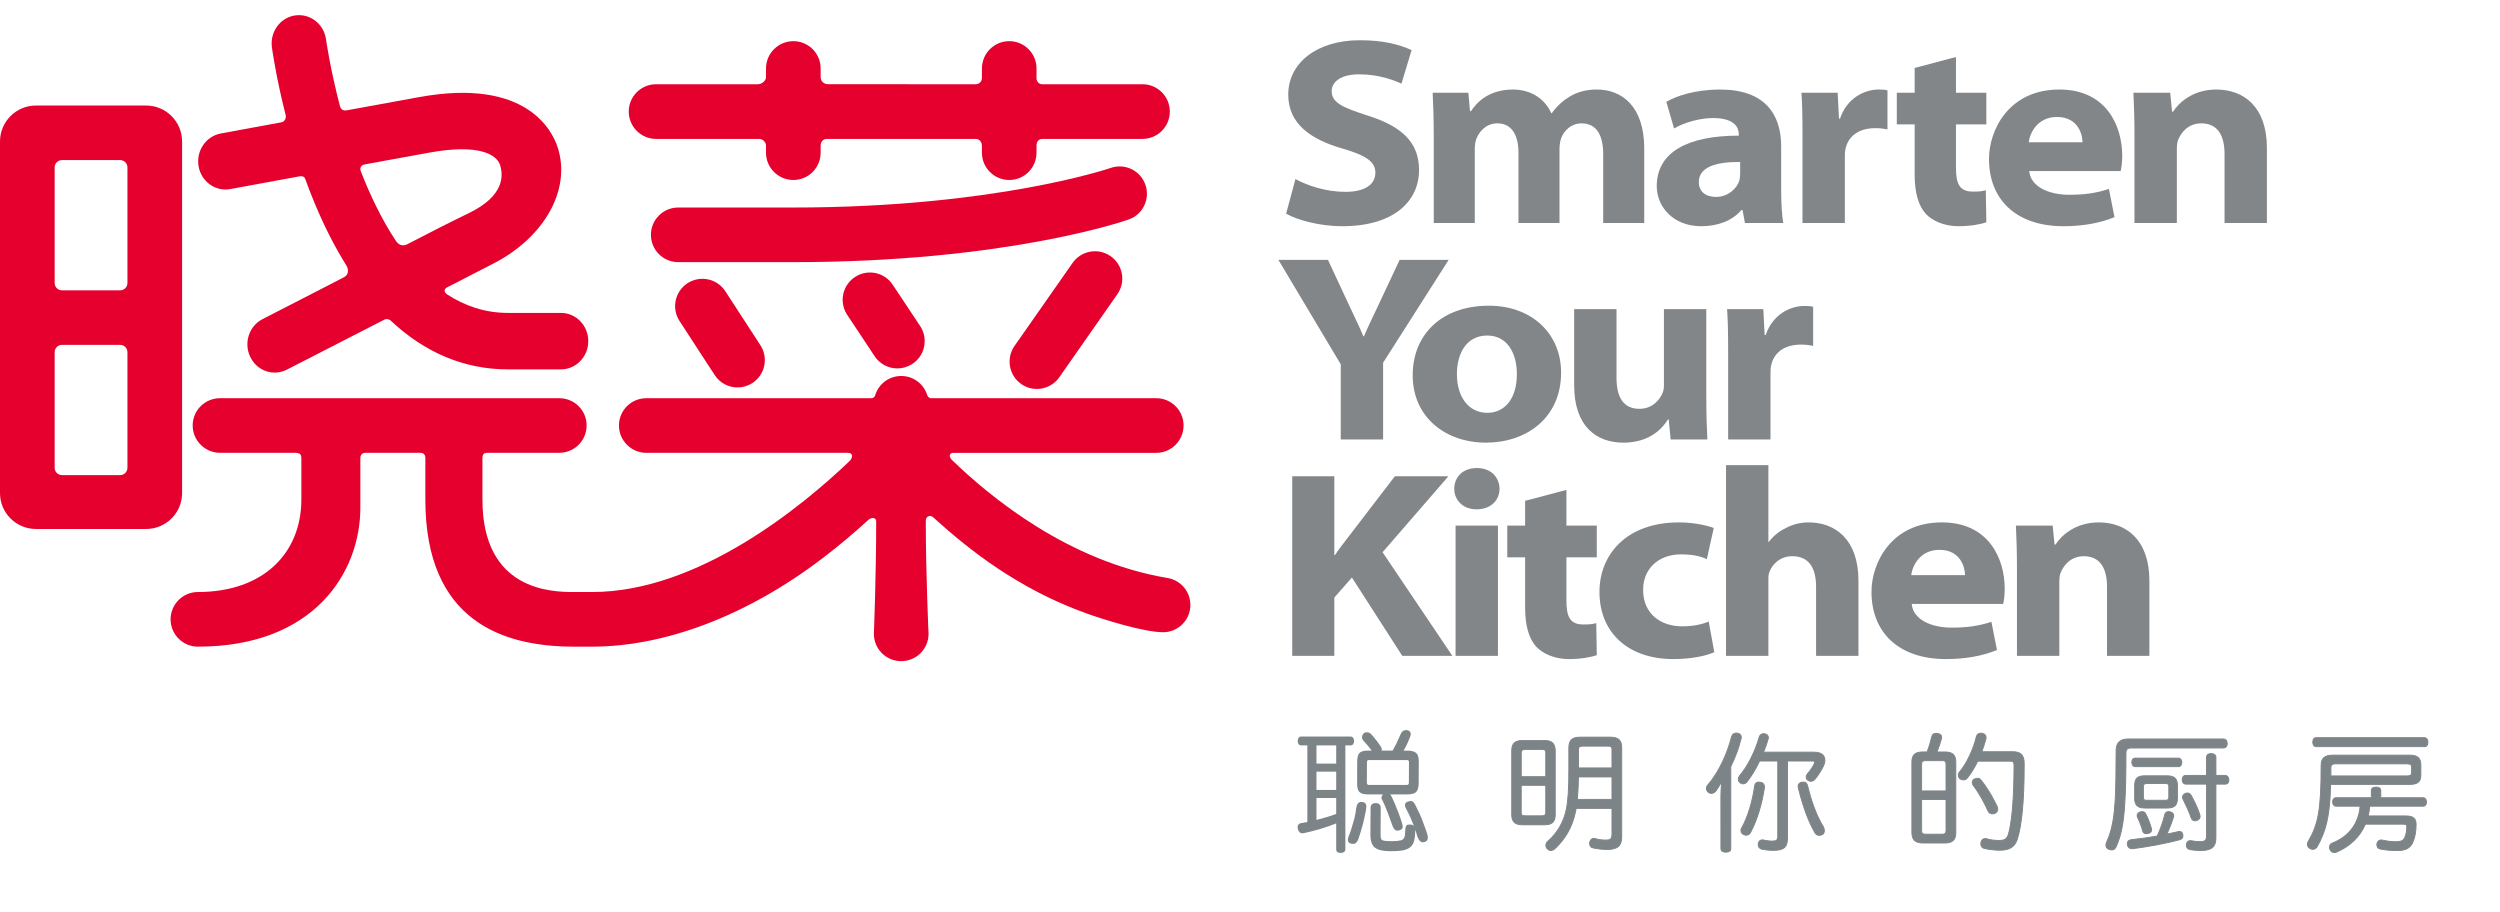 <?xml version="1.0" encoding="utf-8"?>
<!-- Generator: Adobe Illustrator 16.0.0, SVG Export Plug-In . SVG Version: 6.00 Build 0)  -->
<!DOCTYPE svg PUBLIC "-//W3C//DTD SVG 1.1//EN" "http://www.w3.org/Graphics/SVG/1.1/DTD/svg11.dtd">
<svg version="1.1" id="图层_1" xmlns="http://www.w3.org/2000/svg" xmlns:xlink="http://www.w3.org/1999/xlink" x="0px" y="0px"
	 width="275.458px" height="100.498px" viewBox="0 0 275.458 100.498" enable-background="new 0 0 275.458 100.498"
	 xml:space="preserve">
<g>
	<g>
		<g>
			<g>
				<path fill="#7D8488" d="M171.359,89.749c0,0.817-0.366,1.135-1.188,1.135h-2.4c-0.836,0-1.204-0.317-1.204-1.135v-7.013
					c0-0.819,0.368-1.146,1.204-1.146h2.4c0.822,0,1.188,0.326,1.188,1.146V89.749z M167.614,86.526v3.014
					c0,0.279,0.144,0.354,0.412,0.354h1.876c0.269,0,0.414-0.075,0.414-0.354v-3.014H167.614z M170.316,85.577v-2.642
					c0-0.282-0.146-0.354-0.414-0.354h-1.876c-0.269,0-0.412,0.072-0.412,0.354l0.004,2.642H170.316z M173.669,89.071
					c-0.043,0.184-0.072,0.362-0.112,0.536c-0.383,1.714-1.249,2.984-2.237,3.903c-0.141,0.125-0.297,0.2-0.453,0.2
					c-0.126,0-0.267-0.058-0.38-0.187c-0.101-0.084-0.159-0.21-0.155-0.365c0-0.156,0.055-0.326,0.226-0.464
					c0.948-0.825,1.725-2.055,2.009-3.428c0.212-1.003,0.296-2.206,0.297-4.565l-0.001-2.306c0-0.863,0.395-1.173,1.245-1.173h3.335
					c0.851,0,1.247,0.31,1.247,1.173v9.785c0,0.96-0.425,1.413-1.586,1.413c-0.58,0-1.143-0.07-1.567-0.168
					c-0.255-0.043-0.384-0.227-0.384-0.479c0-0.061,0-0.115,0.014-0.172c0.086-0.283,0.257-0.396,0.439-0.396
					c0.04,0,0.088,0,0.129,0.012c0.393,0.117,0.832,0.177,1.202,0.177c0.523,0,0.678-0.118,0.678-0.67v-2.827H173.669z
					 M173.923,85.609c-0.027,0.817-0.043,1.653-0.129,2.472h3.819v-2.472H173.923z M177.613,82.581c0-0.281-0.113-0.367-0.382-0.367
					h-2.915c-0.253,0-0.394,0.086-0.394,0.367v2.035h3.69V82.581z"/>
				<path fill="#7D8488" d="M170.878,93.761c-0.159,0-0.313-0.074-0.429-0.208c-0.11-0.089-0.171-0.235-0.171-0.403
					c0-0.199,0.083-0.369,0.24-0.5c1-0.867,1.729-2.105,1.992-3.398c0.218-1.021,0.298-2.254,0.298-4.557v-2.307
					c0-0.854,0.387-1.217,1.288-1.217h3.338c0.475,0,0.796,0.098,1.008,0.306c0.2,0.197,0.297,0.502,0.297,0.929v9.787
					c0,1.018-0.486,1.456-1.623,1.456c-0.542,0-1.119-0.065-1.585-0.174c-0.123-0.021-0.229-0.071-0.302-0.156
					c-0.086-0.096-0.13-0.227-0.13-0.383c0-0.063,0-0.122,0.017-0.179c0.083-0.278,0.253-0.43,0.479-0.43
					c0.045,0,0.098,0,0.146,0.02c0.369,0.104,0.804,0.164,1.185,0.164c0.481,0,0.635-0.082,0.635-0.62v-2.769h-3.849
					c-0.016,0.077-0.032,0.146-0.042,0.219c-0.021,0.098-0.041,0.199-0.066,0.289c-0.342,1.535-1.096,2.859-2.243,3.923
					C171.209,93.687,171.041,93.761,170.878,93.761z M174.115,81.274c-0.854,0-1.201,0.329-1.201,1.131v2.305
					c0,2.314-0.081,3.555-0.298,4.576c-0.269,1.313-1.005,2.568-2.021,3.443c-0.142,0.122-0.215,0.266-0.215,0.438
					c0,0.137,0.046,0.246,0.137,0.324c0.213,0.234,0.511,0.21,0.763-0.021c1.137-1.053,1.885-2.361,2.223-3.88
					c0.021-0.095,0.043-0.187,0.063-0.287c0.014-0.081,0.031-0.166,0.05-0.249l0.008-0.033h4.046l-0.002,0.063v2.822
					c0,0.56-0.16,0.711-0.725,0.711c-0.393,0-0.837-0.063-1.219-0.174c-0.031-0.009-0.071-0.009-0.11-0.009
					c-0.183,0-0.326,0.127-0.394,0.366c-0.014,0.045-0.014,0.091-0.016,0.148c0.002,0.131,0.038,0.238,0.099,0.309
					c0.054,0.062,0.133,0.104,0.232,0.118c0.461,0.104,1.027,0.17,1.559,0.17c1.098,0,1.545-0.396,1.545-1.374v-9.783
					c0-0.395-0.09-0.672-0.265-0.844c-0.186-0.182-0.477-0.27-0.92-0.27H174.115z M170.184,90.932h-2.405
					c-0.459,0-0.768-0.091-0.975-0.291c-0.195-0.192-0.289-0.488-0.289-0.898v-7.015c0-0.834,0.372-1.188,1.248-1.188h2.401
					c0.449,0,0.754,0.092,0.955,0.29c0.199,0.202,0.294,0.496,0.294,0.915v7.014C171.413,90.581,171.045,90.932,170.184,90.932z
					 M167.778,81.642c-0.824,0-1.157,0.323-1.159,1.104v7.014c0.002,0.381,0.081,0.646,0.252,0.815
					c0.18,0.171,0.46,0.255,0.892,0.255h2.401c0.815,0,1.144-0.318,1.144-1.087v-7.015c0-0.387-0.079-0.658-0.254-0.827
					c-0.176-0.173-0.462-0.259-0.87-0.259H167.778z M169.915,89.942h-1.881c-0.124,0-0.271-0.01-0.369-0.107
					c-0.069-0.066-0.104-0.168-0.104-0.306v-3.056h2.808v0.063v3.011C170.369,89.897,170.151,89.942,169.915,89.942z
					 M167.665,86.579v2.968c0,0.106,0.023,0.181,0.065,0.222c0.048,0.048,0.139,0.066,0.286,0.066h1.879
					c0.275,0,0.369-0.074,0.369-0.306v-2.95H167.665z M177.667,88.134h-3.934l0.008-0.064c0.07-0.678,0.095-1.362,0.112-2.029
					c0.005-0.151,0.013-0.297,0.013-0.445l0.001-0.041h3.8v0.063V88.134z M173.854,88.032h3.706v-2.374h-3.589
					c0,0.136-0.005,0.27-0.01,0.401C173.938,86.707,173.918,87.376,173.854,88.032z M170.369,85.63h-2.808v-0.055v-2.648
					c0-0.35,0.217-0.396,0.455-0.396h1.879c0.12,0,0.275,0.012,0.371,0.107c0.068,0.068,0.103,0.168,0.103,0.308V85.63z
					 M167.667,85.527h2.598v-2.601c0-0.108-0.021-0.182-0.064-0.226c-0.049-0.046-0.139-0.067-0.285-0.067h-1.881
					c-0.271,0-0.369,0.078-0.369,0.312L167.667,85.527z M177.667,84.67h-3.801v-0.06v-2.035c0-0.287,0.137-0.415,0.445-0.415h2.91
					c0.163,0,0.269,0.035,0.341,0.104c0.07,0.068,0.104,0.17,0.104,0.324V84.67z M173.976,84.565h3.584v-1.99
					c0-0.121-0.021-0.203-0.064-0.246s-0.126-0.064-0.254-0.064h-2.912c-0.259,0-0.354,0.09-0.355,0.324L173.976,84.565z"/>
			</g>
			<g>
				<path fill="#7D8488" d="M189.615,87.812c0-0.563,0.033-1.201,0.103-1.723c-0.227,0.409-0.442,0.764-0.623,1.02
					c-0.156,0.211-0.354,0.309-0.523,0.309c-0.128,0-0.256-0.041-0.354-0.129c-0.128-0.111-0.197-0.24-0.197-0.395
					c0-0.143,0.058-0.308,0.197-0.455c1.202-1.386,2.134-3.52,2.574-5.258c0.083-0.299,0.28-0.41,0.525-0.41
					c0.041,0,0.096,0,0.155,0.015c0.236,0.043,0.391,0.198,0.391,0.438c0,0.055,0.003,0.115-0.027,0.171
					c-0.226,0.946-0.621,2.021-1.132,3.069v9.033c0,0.271-0.222,0.396-0.548,0.396c-0.328,0-0.54-0.125-0.54-0.396V87.812z
					 M193.815,86.173c0.044,0,0.085,0,0.144,0.013c0.268,0.043,0.45,0.199,0.45,0.495c0,0.029,0,0.07,0,0.104
					c-0.254,1.735-0.79,3.545-1.494,4.874c-0.116,0.259-0.314,0.367-0.525,0.367c-0.085,0-0.185-0.027-0.287-0.071
					c-0.182-0.084-0.281-0.252-0.281-0.438c0-0.109,0.031-0.228,0.1-0.32c0.68-1.221,1.16-2.86,1.416-4.586
					C193.364,86.327,193.548,86.173,193.815,86.173z M193.869,83.854c-0.406,0.861-0.885,1.666-1.382,2.291
					c-0.129,0.152-0.282,0.227-0.439,0.227c-0.112,0-0.212-0.03-0.295-0.101c-0.157-0.11-0.227-0.27-0.227-0.409
					c0-0.125,0.057-0.253,0.14-0.367c0.921-1.076,1.726-2.713,2.181-4.287c0.069-0.236,0.253-0.367,0.477-0.367
					c0.061,0,0.103,0,0.159,0.016c0.252,0.055,0.365,0.209,0.365,0.41c0.005,0.057-0.013,0.098-0.025,0.154
					c-0.13,0.48-0.313,0.962-0.511,1.461h5.602c0.79,0,1.159,0.364,1.159,0.873c0,0.211-0.057,0.439-0.185,0.692
					c-0.255,0.507-0.579,1.005-0.904,1.401c-0.143,0.168-0.313,0.24-0.469,0.24c-0.111,0-0.224-0.044-0.324-0.112
					c-0.114-0.088-0.184-0.215-0.184-0.354c0-0.117,0.041-0.23,0.127-0.329c0.27-0.309,0.55-0.693,0.746-1.1
					c0.047-0.1,0.072-0.17,0.072-0.229c0-0.084-0.084-0.111-0.269-0.111h-2.724l-0.003,8.469c0.003,1.031-0.454,1.371-1.544,1.371
					c-0.463,0-0.987-0.059-1.301-0.127c-0.212-0.057-0.396-0.223-0.396-0.494c0.002-0.043,0.002-0.07,0.019-0.112
					c0.036-0.287,0.252-0.426,0.449-0.426c0.03,0,0.057,0,0.103,0.015c0.237,0.055,0.664,0.124,0.959,0.124
					c0.505,0,0.633-0.105,0.633-0.532v-8.287H193.869z M198.118,86.657c-0.003-0.26,0.181-0.429,0.42-0.472
					c0.06-0.013,0.113-0.013,0.17-0.013c0.243,0,0.398,0.125,0.469,0.438c0.395,1.641,0.978,3.284,1.739,4.51
					c0.057,0.113,0.1,0.258,0.1,0.382c0,0.185-0.073,0.368-0.229,0.452c-0.11,0.057-0.238,0.088-0.336,0.088
					c-0.201,0-0.368-0.088-0.467-0.27c-0.793-1.329-1.445-3.309-1.839-4.963C198.131,86.751,198.115,86.696,198.118,86.657z"/>
				<path fill="#7D8488" d="M190.161,93.945c-0.213,0-0.374-0.053-0.479-0.153c-0.08-0.078-0.117-0.182-0.117-0.307l-0.003-5.681
					c0.003-0.521,0.025-1.021,0.065-1.449c-0.186,0.325-0.353,0.591-0.49,0.782c-0.15,0.209-0.356,0.331-0.56,0.331
					c-0.147,0-0.284-0.05-0.39-0.143c-0.15-0.132-0.224-0.278-0.224-0.442c0-0.172,0.077-0.348,0.211-0.481
					c1.291-1.487,2.173-3.683,2.563-5.241c0.085-0.287,0.281-0.441,0.564-0.441c0.045,0,0.108,0,0.173,0.014
					c0.271,0.051,0.44,0.242,0.44,0.502c0,0.054,0,0.124-0.035,0.188c-0.221,0.946-0.612,2.002-1.123,3.061v9.023
					C190.759,93.784,190.542,93.945,190.161,93.945z M189.807,85.806l-0.041,0.299c-0.064,0.475-0.097,1.084-0.097,1.714v5.688
					c0,0.091,0.029,0.162,0.081,0.219c0.077,0.076,0.217,0.115,0.396,0.115c0.322,0,0.505-0.127,0.505-0.355l0.005-9.053
					c0.514-1.049,0.902-2.106,1.131-3.06c0.028-0.057,0.028-0.104,0.025-0.159c0-0.205-0.12-0.338-0.34-0.377
					c-0.055-0.017-0.107-0.017-0.149-0.017c-0.248,0-0.41,0.128-0.481,0.382c-0.396,1.566-1.278,3.775-2.582,5.278
					c-0.117,0.12-0.187,0.272-0.187,0.421c0,0.135,0.058,0.246,0.177,0.352c0.079,0.073,0.194,0.113,0.313,0.113
					c0.169,0,0.353-0.109,0.489-0.295c0.168-0.234,0.377-0.578,0.618-1.017L189.807,85.806z M195.424,93.747
					c-0.444,0-0.975-0.053-1.312-0.131c-0.271-0.071-0.447-0.289-0.447-0.551c0-0.049,0.002-0.082,0.016-0.13
					c0.047-0.308,0.288-0.45,0.496-0.45c0.027,0,0.062,0,0.114,0.016c0.209,0.049,0.642,0.125,0.946,0.125
					c0.482,0,0.591-0.096,0.591-0.494v-8.229h-1.917c-0.42,0.888-0.9,1.674-1.379,2.277c-0.132,0.157-0.292,0.243-0.472,0.243
					c-0.138,0-0.246-0.039-0.338-0.116c-0.154-0.114-0.246-0.281-0.246-0.458c0-0.122,0.05-0.258,0.146-0.393
					c0.89-1.038,1.698-2.632,2.171-4.271c0.072-0.249,0.271-0.396,0.522-0.396c0.058,0,0.109,0,0.17,0.018
					c0.263,0.057,0.413,0.226,0.413,0.467c0,0.053-0.01,0.096-0.02,0.139l-0.01,0.029c-0.113,0.438-0.275,0.873-0.479,1.383h5.514
					c0.432,0,0.761,0.107,0.975,0.316c0.159,0.162,0.249,0.373,0.249,0.622c-0.007,0.229-0.066,0.458-0.192,0.712
					c-0.248,0.496-0.57,0.995-0.909,1.406c-0.144,0.166-0.32,0.258-0.502,0.258c-0.119,0-0.25-0.047-0.359-0.127
					c-0.136-0.098-0.209-0.245-0.209-0.403c0-0.126,0.046-0.245,0.135-0.352c0.325-0.371,0.574-0.741,0.743-1.093
					c0.041-0.09,0.069-0.164,0.069-0.21c0-0.014-0.006-0.014-0.006-0.014c-0.018-0.018-0.055-0.038-0.203-0.038h-2.686l-0.002,8.432
					C197.009,93.364,196.577,93.747,195.424,93.747z M194.191,92.587c-0.167,0-0.369,0.122-0.406,0.391
					c-0.016,0.039-0.016,0.062-0.016,0.102c0,0.32,0.269,0.418,0.351,0.438c0.324,0.074,0.854,0.129,1.283,0.129
					c1.108,0,1.5-0.352,1.5-1.33v-8.514h2.774c0.152,0,0.235,0.02,0.283,0.07c0.022,0.018,0.045,0.052,0.045,0.104
					c0,0.062-0.028,0.134-0.071,0.243c-0.177,0.359-0.431,0.734-0.758,1.115c-0.078,0.086-0.122,0.188-0.122,0.295
					c0,0.117,0.061,0.23,0.162,0.305c0.24,0.174,0.53,0.11,0.726-0.121c0.333-0.41,0.651-0.905,0.897-1.396
					c0.122-0.24,0.179-0.462,0.179-0.672c0-0.219-0.068-0.4-0.212-0.535c-0.185-0.184-0.488-0.281-0.885-0.281h-5.695l0.034-0.075
					c0.218-0.542,0.388-0.995,0.509-1.455l0.01-0.025c0.009-0.042,0.021-0.075,0.017-0.116c0-0.186-0.108-0.303-0.317-0.354
					c-0.052-0.008-0.091-0.008-0.143-0.008c-0.216,0-0.376,0.124-0.438,0.34c-0.478,1.646-1.297,3.252-2.189,4.296
					c-0.085,0.116-0.133,0.23-0.133,0.339c0,0.137,0.077,0.27,0.202,0.363c0.075,0.059,0.157,0.084,0.262,0.084
					c0.153,0,0.291-0.07,0.407-0.209c0.477-0.605,0.956-1.396,1.379-2.285l0.013-0.021h2.096v0.061v8.287
					c0,0.447-0.152,0.58-0.681,0.58c-0.294,0-0.709-0.068-0.972-0.129C194.24,92.587,194.22,92.587,194.191,92.587z M200.457,92.093
					c-0.23,0-0.416-0.109-0.521-0.305c-0.985-1.65-1.617-4.027-1.843-4.976c-0.017-0.062-0.028-0.122-0.028-0.17
					c0-0.258,0.179-0.457,0.457-0.509c0.059-0.012,0.119-0.012,0.177-0.012c0.282,0,0.456,0.158,0.527,0.485
					c0.305,1.269,0.857,3.081,1.735,4.491c0.067,0.143,0.105,0.289,0.105,0.414c0,0.223-0.092,0.404-0.247,0.488
					C200.709,92.056,200.572,92.093,200.457,92.093z M198.719,86.226c-0.055,0-0.108,0-0.159,0.011
					c-0.239,0.042-0.393,0.209-0.392,0.428c-0.001,0.032,0.013,0.087,0.025,0.14c0.228,0.943,0.854,3.31,1.833,4.949
					c0.105,0.193,0.284,0.234,0.41,0.234c0.101,0,0.222-0.033,0.322-0.078c0.126-0.07,0.204-0.227,0.204-0.412
					c0-0.111-0.035-0.243-0.096-0.359c-0.879-1.42-1.434-3.245-1.742-4.525C199.064,86.342,198.94,86.226,198.719,86.226z
					 M192.4,92.079c-0.089,0-0.191-0.024-0.305-0.078c-0.199-0.092-0.326-0.279-0.326-0.494c0-0.133,0.036-0.253,0.108-0.349
					c0.642-1.151,1.142-2.774,1.402-4.562c0.034-0.299,0.23-0.475,0.524-0.475c0.047,0,0.093,0,0.159,0.015
					c0.156,0.024,0.285,0.089,0.372,0.188c0.083,0.095,0.129,0.22,0.129,0.366v0.098c-0.269,1.817-0.815,3.604-1.509,4.901
					C192.849,91.94,192.649,92.079,192.4,92.079z M193.825,86.226c-0.249,0-0.41,0.146-0.44,0.398
					c-0.264,1.8-0.767,3.434-1.415,4.598c-0.064,0.089-0.095,0.191-0.095,0.307c0,0.166,0.092,0.311,0.246,0.381
					c0.103,0.045,0.188,0.066,0.257,0.066c0.211,0,0.388-0.121,0.486-0.343c0.687-1.296,1.231-3.063,1.494-4.866v-0.09
					c0-0.123-0.035-0.221-0.098-0.292c-0.065-0.077-0.169-0.124-0.301-0.148C193.905,86.226,193.866,86.226,193.825,86.226z"/>
			</g>
			<g>
				<path fill="#7D8488" d="M214.306,82.847c0.807,0,1.189,0.316,1.189,1.104v7.792c0,0.807-0.397,1.145-1.189,1.145h-2.446
					c-0.806,0-1.203-0.338-1.203-1.145v-7.792c0-0.788,0.38-1.104,1.203-1.104h0.479c0.229-0.577,0.396-1.2,0.526-1.722
					c0.058-0.214,0.224-0.325,0.466-0.325c0.056,0,0.126,0,0.185,0.014c0.299,0.061,0.426,0.195,0.422,0.424
					c0,0.041,0,0.086-0.013,0.111c-0.127,0.481-0.311,1.048-0.509,1.498H214.306z M211.729,91.517c0,0.325,0.144,0.4,0.426,0.4
					h1.852c0.27,0,0.412-0.075,0.412-0.4v-3.42h-2.689V91.517z M214.419,87.149v-2.955c0-0.313-0.143-0.383-0.412-0.383h-1.852
					c-0.282,0-0.426,0.07-0.426,0.383v2.955H214.419z M217.911,83.867c-0.353,0.708-0.749,1.373-1.16,1.87
					c-0.111,0.139-0.267,0.195-0.425,0.195c-0.139,0-0.295-0.057-0.396-0.145c-0.097-0.096-0.156-0.222-0.158-0.365
					c0-0.143,0.046-0.281,0.158-0.395c0.749-0.878,1.486-2.432,1.837-3.877c0.071-0.27,0.269-0.366,0.497-0.366
					c0.058,0,0.113,0,0.172,0.015c0.226,0.041,0.396,0.209,0.396,0.45c0,0.06,0,0.099-0.015,0.161
					c-0.13,0.462-0.285,0.93-0.453,1.411h3.408c0.877,0,1.258,0.38,1.258,1.253c0,0.104,0,0.199,0,0.287
					c0,4.069-0.293,6.637-0.749,8.06c-0.296,0.933-0.92,1.257-1.938,1.257c-0.608,0-1.273-0.084-1.753-0.209
					c-0.227-0.057-0.34-0.254-0.338-0.496c-0.002-0.056,0.012-0.129,0.024-0.197c0.07-0.256,0.255-0.385,0.47-0.385
					c0.053,0,0.111,0.018,0.17,0.03c0.354,0.113,0.818,0.183,1.34,0.183c0.611,0,0.891-0.137,1.061-0.775
					c0.341-1.23,0.594-3.76,0.594-7.523c0-0.34-0.139-0.438-0.466-0.438H217.911z M217.896,85.747c0.129,0,0.256,0.041,0.357,0.172
					c0.705,0.848,1.385,2.051,1.806,2.955c0.048,0.086,0.058,0.17,0.058,0.254c0,0.199-0.097,0.381-0.296,0.479
					c-0.097,0.044-0.213,0.073-0.312,0.073c-0.181,0-0.368-0.1-0.467-0.325c-0.354-0.808-0.989-1.994-1.625-2.815
					c-0.071-0.102-0.111-0.198-0.111-0.312c0-0.14,0.066-0.282,0.209-0.366C217.628,85.788,217.768,85.747,217.896,85.747z"/>
				<path fill="#7D8488" d="M220.353,93.731c-0.589,0-1.27-0.078-1.77-0.215c-0.236-0.057-0.383-0.269-0.383-0.551
					c0-0.055,0.009-0.114,0.021-0.186l0.008-0.023c0.067-0.258,0.261-0.414,0.51-0.414c0.061,0,0.117,0.016,0.178,0.029
					c0.368,0.118,0.841,0.182,1.333,0.182c0.563,0,0.847-0.106,1.021-0.748c0.375-1.362,0.589-4.102,0.589-7.508
					c0-0.145-0.024-0.238-0.083-0.297c-0.055-0.059-0.158-0.081-0.32-0.081h-3.509c-0.389,0.774-0.775,1.395-1.153,1.849
					c-0.143,0.178-0.326,0.216-0.455,0.216c-0.156,0-0.326-0.057-0.436-0.159c-0.121-0.117-0.181-0.259-0.181-0.408
					c0-0.172,0.057-0.318,0.17-0.428c0.738-0.865,1.475-2.414,1.825-3.854c0.068-0.26,0.261-0.402,0.538-0.402
					c0.062,0,0.117,0,0.181,0.017c0.268,0.048,0.445,0.252,0.445,0.514c0,0.056,0,0.101-0.016,0.163
					c-0.104,0.39-0.239,0.803-0.43,1.346h3.325c0.454,0,0.78,0.1,0.999,0.313c0.216,0.215,0.321,0.543,0.321,1.005v0.278
					c0,3.787-0.25,6.503-0.748,8.079C222.048,93.347,221.456,93.731,220.353,93.731z M218.754,92.447
					c-0.205,0-0.359,0.131-0.425,0.351l-0.006,0.021c-0.009,0.061-0.021,0.116-0.021,0.164c0,0.108,0.029,0.367,0.293,0.438
					c0.493,0.129,1.155,0.207,1.739,0.207c1.055,0,1.624-0.366,1.898-1.23c0.495-1.562,0.746-4.27,0.744-8.045v-0.28
					c0-0.431-0.091-0.729-0.283-0.921c-0.191-0.188-0.488-0.279-0.914-0.279h-3.493l0.028-0.074c0.203-0.574,0.341-1.01,0.452-1.412
					c0.012-0.047,0.012-0.088,0.012-0.14c0-0.202-0.136-0.356-0.342-0.396c-0.059-0.014-0.107-0.014-0.163-0.014
					c-0.168,0-0.378,0.059-0.452,0.338c-0.354,1.451-1.098,3.012-1.847,3.893c-0.097,0.092-0.147,0.219-0.147,0.367
					c0,0.119,0.051,0.232,0.14,0.322c0.085,0.076,0.227,0.125,0.349,0.125c0.115,0,0.272-0.033,0.391-0.182
					c0.379-0.456,0.768-1.084,1.157-1.863l0.01-0.021h3.563c0.201,0,0.325,0.04,0.41,0.12c0.078,0.078,0.12,0.199,0.12,0.379
					c0,3.416-0.218,6.163-0.597,7.531c-0.183,0.684-0.516,0.813-1.103,0.813c-0.504,0-0.987-0.067-1.36-0.189
					C218.854,92.46,218.802,92.447,218.754,92.447z M214.311,92.936h-2.439c-0.442,0-0.757-0.095-0.969-0.3
					c-0.197-0.199-0.297-0.492-0.297-0.9v-7.793c0-0.791,0.383-1.142,1.246-1.142h0.446c0.24-0.616,0.409-1.263,0.514-1.693
					c0.063-0.229,0.248-0.36,0.511-0.36c0.056,0,0.134,0,0.197,0.018c0.31,0.056,0.472,0.223,0.469,0.481
					c0.003,0.052,0,0.096-0.017,0.135c-0.131,0.487-0.305,1.011-0.477,1.42h0.803c0.441,0,0.759,0.093,0.962,0.292
					c0.193,0.189,0.288,0.473,0.288,0.873v7.787C215.546,92.561,215.155,92.936,214.311,92.936z M211.871,82.901
					c-0.816,0-1.163,0.317-1.163,1.064v7.787c0,0.375,0.086,0.642,0.264,0.818c0.186,0.181,0.473,0.269,0.88,0.269h2.446
					c0.789,0,1.142-0.341,1.142-1.104v-7.793c0-0.361-0.08-0.617-0.249-0.779c-0.178-0.178-0.459-0.262-0.88-0.262h-0.98
					l0.036-0.079c0.18-0.411,0.367-0.967,0.506-1.491c0.012-0.028,0.012-0.071,0.012-0.105c0-0.201-0.109-0.311-0.373-0.361
					c-0.051-0.014-0.119-0.014-0.171-0.014c-0.226,0-0.375,0.104-0.429,0.295c-0.105,0.443-0.276,1.102-0.523,1.729l-0.01,0.026
					H211.871z M214.02,91.964h-1.855c-0.131,0-0.279-0.016-0.374-0.104c-0.076-0.077-0.108-0.188-0.108-0.353v-3.462h2.789v0.062
					v3.422C214.471,91.891,214.298,91.964,214.02,91.964z M211.782,88.147l0.003,3.381c0,0.127,0.024,0.215,0.07,0.26
					c0.048,0.051,0.138,0.075,0.29,0.075h1.852c0.243,0,0.371-0.058,0.371-0.356v-3.359H211.782z M219.52,89.73
					c-0.227,0-0.424-0.136-0.527-0.362c-0.355-0.816-0.992-2-1.619-2.8c-0.085-0.123-0.12-0.233-0.12-0.349
					c0-0.168,0.084-0.316,0.231-0.404c0.119-0.072,0.269-0.115,0.402-0.115c0.166,0,0.308,0.064,0.401,0.193
					c0.905,1.084,1.622,2.545,1.82,2.969c0.038,0.079,0.061,0.174,0.061,0.277c0,0.227-0.115,0.414-0.322,0.517
					C219.737,89.702,219.619,89.73,219.52,89.73z M217.904,85.8c-0.118,0-0.248,0.037-0.354,0.106
					c-0.121,0.073-0.193,0.198-0.193,0.33c0,0.097,0.029,0.183,0.103,0.28c0.623,0.81,1.271,2.003,1.635,2.824
					c0.077,0.184,0.224,0.288,0.407,0.288c0.088,0,0.193-0.026,0.293-0.068c0.169-0.084,0.273-0.249,0.273-0.442
					c0-0.086-0.018-0.159-0.051-0.227c-0.199-0.424-0.91-1.873-1.804-2.945C218.136,85.849,218.035,85.8,217.904,85.8z
					 M214.471,87.199h-2.794l0.005-0.062v-2.955c-0.005-0.35,0.175-0.423,0.464-0.423h1.852c0.13,0,0.274,0.015,0.366,0.107
					c0.071,0.074,0.107,0.179,0.107,0.332V87.199z M211.782,87.096h2.586v-2.913c0-0.123-0.027-0.202-0.07-0.254
					c-0.053-0.044-0.137-0.066-0.278-0.066h-1.853c-0.264,0-0.385,0.051-0.385,0.337V87.096z"/>
			</g>
			<g>
				<path fill="#7D8488" d="M234.836,82.413c-0.437,0-0.594,0.139-0.594,0.563c0,2.135-0.026,3.936-0.126,5.529
					c-0.129,2.079-0.354,3.425-0.951,4.766c-0.111,0.254-0.281,0.383-0.492,0.383c-0.084,0-0.197-0.03-0.312-0.07
					c-0.212-0.086-0.325-0.238-0.325-0.441c0-0.111,0.029-0.224,0.085-0.352c0.595-1.313,0.819-2.701,0.933-4.625
					c0.084-1.455,0.102-3.265,0.102-5.459c0-0.876,0.479-1.285,1.329-1.285h10.478c0.286,0,0.436,0.195,0.436,0.496
					c0,0.297-0.149,0.496-0.436,0.496H234.836z M239.958,91.646c0.069-0.013,0.126-0.029,0.181-0.029c0.2,0,0.342,0.102,0.367,0.338
					c0.015,0.044,0.015,0.088,0.015,0.128c0,0.214-0.114,0.368-0.354,0.438c-1.654,0.44-3.492,0.777-5.19,0.99
					c-0.026,0-0.04,0-0.066,0c-0.242,0-0.453-0.127-0.51-0.438c0-0.043,0-0.07,0-0.1c0-0.278,0.166-0.424,0.437-0.453
					c0.922-0.099,1.896-0.225,2.856-0.409c0.367-0.79,0.649-1.604,0.822-2.331c0.07-0.24,0.209-0.354,0.423-0.354
					c0.056,0,0.113,0.007,0.183,0.025c0.258,0.057,0.384,0.212,0.384,0.406c0,0.047,0,0.09-0.014,0.146
					c-0.2,0.623-0.451,1.27-0.736,1.912C239.161,91.829,239.558,91.743,239.958,91.646z M236.039,89.427
					c0.182,0,0.309,0.082,0.383,0.237c0.28,0.54,0.505,1.163,0.632,1.642c0.016,0.04,0.016,0.072,0.016,0.111
					c0,0.199-0.129,0.355-0.38,0.412c-0.072,0.013-0.144,0.03-0.215,0.03c-0.2,0-0.335-0.087-0.382-0.271
					c-0.112-0.453-0.335-1.045-0.592-1.566c-0.013-0.047-0.025-0.105-0.025-0.143c0-0.185,0.125-0.34,0.336-0.412
					C235.897,89.434,235.965,89.427,236.039,89.427z M239.914,87.979c0,0.752-0.356,1.051-1.132,1.051h-2.458
					c-0.78,0-1.12-0.299-1.12-1.051v-1.453c0-0.75,0.34-1.045,1.12-1.045h2.458c0.775,0,1.132,0.295,1.132,1.045V87.979z
					 M235.262,84.476c-0.246,0-0.369-0.227-0.369-0.48c0-0.256,0.13-0.469,0.369-0.469h4.778c0.225,0,0.352,0.213,0.352,0.469
					c0,0.254-0.122,0.48-0.352,0.48H235.262z M238.585,88.18c0.254,0,0.378-0.07,0.378-0.325v-1.197c0-0.26-0.124-0.33-0.381-0.33
					h-2.036c-0.254,0-0.383,0.07-0.379,0.33v1.197c0,0.255,0.125,0.325,0.379,0.325H238.585z M244.159,92.352
					c0,0.933-0.513,1.359-1.602,1.359c-0.482,0-0.977-0.032-1.286-0.116c-0.227-0.042-0.368-0.195-0.37-0.453
					c0-0.039,0-0.098,0.015-0.139c0.04-0.272,0.226-0.382,0.425-0.382c0.027,0,0.071,0,0.097,0.015
					c0.271,0.06,0.684,0.095,0.977,0.095c0.569,0,0.71-0.152,0.71-0.648v-5.685h-2.279c-0.269,0-0.396-0.197-0.396-0.479
					c0-0.271,0.127-0.482,0.396-0.482h2.279v-1.994c0-0.267,0.211-0.408,0.506-0.408c0.314,0,0.529,0.142,0.529,0.408v1.994h1.014
					c0.269,0,0.407,0.211,0.414,0.482c0,0.281-0.146,0.479-0.413,0.479h-1.015V92.352z M241.03,87.376
					c0.168,0,0.298,0.082,0.397,0.255c0.337,0.592,0.745,1.425,0.964,2.149c0.01,0.055,0.022,0.114,0.022,0.168
					c0,0.212-0.124,0.354-0.321,0.438c-0.086,0.043-0.172,0.058-0.244,0.058c-0.196,0-0.34-0.114-0.421-0.325
					c-0.229-0.685-0.596-1.455-0.893-2.049c-0.044-0.07-0.055-0.145-0.055-0.215c0-0.184,0.112-0.337,0.294-0.422
					C240.873,87.39,240.956,87.376,241.03,87.376z"/>
				<path fill="#7D8488" d="M242.567,93.761c-0.403,0-0.952-0.02-1.301-0.112c-0.261-0.051-0.416-0.235-0.416-0.514
					c0-0.056,0-0.108,0.017-0.152c0.039-0.259,0.213-0.411,0.463-0.411c0.034,0,0.082,0,0.12,0.012
					c0.271,0.056,0.671,0.099,0.957,0.099c0.528,0,0.664-0.124,0.664-0.608V86.45h-2.214c-0.126,0-0.23-0.041-0.313-0.117
					c-0.096-0.097-0.151-0.243-0.151-0.424c0-0.322,0.173-0.523,0.443-0.523h2.234v-1.953c0-0.275,0.21-0.451,0.552-0.451
					c0.198,0,0.356,0.057,0.459,0.158c0.082,0.079,0.126,0.188,0.126,0.313v1.934h0.957c0.125,0,0.232,0.041,0.315,0.123
					c0.1,0.101,0.154,0.245,0.154,0.419c0,0.322-0.173,0.522-0.453,0.522h-0.974v5.91C244.208,93.317,243.687,93.761,242.567,93.761
					z M241.352,92.671c-0.205,0-0.347,0.131-0.385,0.351c-0.013,0.044-0.013,0.101-0.013,0.13c0.001,0.217,0.113,0.355,0.317,0.394
					c0.342,0.091,0.882,0.11,1.278,0.11c1.073,0,1.553-0.404,1.553-1.313v-5.996h1.063c0.23,0,0.365-0.161,0.365-0.438
					c0-0.142-0.038-0.262-0.113-0.332c-0.063-0.061-0.142-0.088-0.235-0.088h-1.079v-0.063v-1.994c0-0.09-0.027-0.174-0.087-0.23
					c-0.081-0.075-0.204-0.117-0.373-0.117c-0.293,0-0.467,0.137-0.467,0.367v2.037h-2.318c-0.224,0-0.354,0.165-0.354,0.438
					c0,0.149,0.038,0.27,0.108,0.339c0.057,0.053,0.131,0.08,0.226,0.08h2.339l-0.004,0.061l0.004,5.686
					c0,0.531-0.176,0.69-0.751,0.69c-0.296,0-0.712-0.039-0.987-0.099l-0.013-0.003C241.408,92.671,241.368,92.671,241.352,92.671z
					 M232.68,93.705c-0.104,0-0.24-0.04-0.329-0.075c-0.237-0.096-0.367-0.27-0.367-0.495c0-0.118,0.027-0.237,0.088-0.374
					c0.631-1.389,0.827-2.85,0.935-4.605c0.078-1.416,0.095-3.139,0.101-5.454c-0.006-0.871,0.468-1.331,1.365-1.331h10.48
					c0.14,0,0.26,0.043,0.348,0.131c0.098,0.098,0.15,0.248,0.15,0.424c0,0.331-0.184,0.539-0.48,0.539h-10.125
					c-0.415,0-0.549,0.125-0.549,0.521c0,2.436-0.038,4.09-0.128,5.534c-0.138,2.221-0.395,3.518-0.947,4.778
					C233.101,93.565,232.914,93.705,232.68,93.705z M234.493,81.474c-0.854,0-1.285,0.416-1.285,1.246
					c0,2.315-0.02,4.044-0.102,5.457c-0.101,1.771-0.304,3.24-0.937,4.643c-0.055,0.116-0.081,0.227-0.081,0.332
					c0,0.176,0.096,0.309,0.283,0.383c0.115,0.045,0.22,0.066,0.293,0.066c0.197,0,0.348-0.121,0.454-0.357
					c0.551-1.249,0.811-2.537,0.944-4.746c0.092-1.445,0.125-3.094,0.125-5.53c0-0.442,0.173-0.605,0.64-0.605h10.124
					c0.245,0,0.396-0.169,0.396-0.45c0-0.152-0.038-0.27-0.116-0.344c-0.066-0.064-0.15-0.094-0.262-0.094H234.493z M234.989,93.565
					h-0.075c-0.298,0-0.511-0.184-0.569-0.492v-0.107c0-0.292,0.165-0.462,0.479-0.496c1.076-0.118,2.006-0.248,2.83-0.405
					c0.36-0.785,0.64-1.579,0.806-2.306c0.079-0.26,0.234-0.387,0.471-0.387c0.054,0,0.105,0.01,0.167,0.025l0.025,0.006
					c0.27,0.059,0.432,0.234,0.432,0.47c0,0.042,0,0.088-0.014,0.149c-0.181,0.574-0.418,1.179-0.693,1.816
					c0.397-0.082,0.743-0.16,1.09-0.245l0.034-0.005c0.188-0.041,0.345-0.02,0.448,0.075c0.077,0.071,0.126,0.167,0.144,0.292
					c0.012,0.042,0.014,0.086,0.012,0.137c0.002,0.24-0.133,0.406-0.384,0.479c-1.571,0.416-3.418,0.766-5.195,0.994H234.989z
					 M238.946,89.477c-0.192,0-0.321,0.105-0.383,0.323c-0.173,0.734-0.453,1.546-0.822,2.342l-0.008,0.016l-0.022,0.006
					c-0.833,0.157-1.769,0.291-2.862,0.412c-0.264,0.025-0.399,0.163-0.399,0.408l-0.002,0.096c0.063,0.328,0.31,0.381,0.45,0.381
					h0.069c1.771-0.223,3.613-0.574,5.178-0.99c0.216-0.061,0.322-0.196,0.322-0.396c0-0.044,0-0.075-0.008-0.109
					c-0.015-0.109-0.052-0.182-0.099-0.229c-0.072-0.07-0.176-0.085-0.354-0.046l-0.031,0.005c-0.377,0.094-0.756,0.176-1.204,0.27
					l-0.116,0.023l0.051-0.102c0.294-0.666,0.541-1.307,0.733-1.904c0.008-0.047,0.008-0.084,0.008-0.127
					c0-0.177-0.114-0.303-0.327-0.351l-0.025-0.009C239.033,89.486,238.99,89.477,238.946,89.477z M236.487,91.909
					c-0.235,0-0.396-0.117-0.444-0.32c-0.11-0.438-0.328-1.022-0.588-1.557c-0.015-0.032-0.037-0.1-0.031-0.168
					c-0.006-0.197,0.135-0.369,0.365-0.449c0.091-0.029,0.169-0.043,0.237-0.043c0.207,0,0.358,0.098,0.441,0.279
					c0.257,0.486,0.493,1.1,0.639,1.646c0.015,0.053,0.015,0.09,0.015,0.13c0,0.228-0.148,0.392-0.412,0.453
					C236.644,91.891,236.561,91.909,236.487,91.909z M236.047,89.477c-0.064,0-0.126,0.01-0.211,0.042
					c-0.191,0.063-0.309,0.202-0.309,0.365c0,0.039,0.011,0.09,0.023,0.125c0.259,0.535,0.481,1.125,0.596,1.578
					c0.031,0.148,0.139,0.219,0.321,0.219c0.066,0,0.142-0.018,0.206-0.028c0.219-0.049,0.345-0.179,0.345-0.37
					c0-0.037,0-0.062-0.013-0.093c-0.144-0.546-0.379-1.154-0.629-1.634C236.309,89.544,236.203,89.477,236.047,89.477z
					 M241.86,90.495c-0.219,0-0.387-0.126-0.482-0.367c-0.18-0.543-0.472-1.208-0.889-2.047c-0.04-0.066-0.064-0.146-0.064-0.233
					c0-0.198,0.121-0.37,0.321-0.464c0.097-0.037,0.188-0.063,0.273-0.063c0.19,0,0.343,0.098,0.452,0.287
					c0.203,0.361,0.709,1.294,0.967,2.162c0.016,0.064,0.03,0.124,0.03,0.186c0,0.213-0.124,0.379-0.348,0.477
					C242.042,90.472,241.952,90.495,241.86,90.495z M241.037,87.426c-0.071,0-0.153,0.015-0.234,0.053
					c-0.169,0.079-0.271,0.226-0.271,0.384c0,0.072,0.015,0.131,0.045,0.183c0.423,0.847,0.718,1.52,0.897,2.068
					c0.077,0.185,0.196,0.278,0.366,0.278c0.077,0,0.152-0.02,0.222-0.053c0.201-0.084,0.303-0.221,0.303-0.399
					c0-0.048-0.017-0.104-0.028-0.159c-0.249-0.855-0.753-1.774-0.955-2.131C241.294,87.497,241.186,87.426,241.037,87.426z
					 M238.794,89.083h-2.464c-0.431,0-0.716-0.093-0.906-0.277c-0.184-0.182-0.271-0.449-0.271-0.831v-1.456
					c0-0.765,0.346-1.092,1.156-1.092h2.463c0.436,0,0.728,0.09,0.924,0.281c0.181,0.18,0.271,0.453,0.271,0.828v1.457
					C239.966,88.754,239.613,89.083,238.794,89.083z M236.33,85.531c-0.76,0-1.076,0.294-1.076,1.005v1.457
					c0,0.348,0.081,0.592,0.234,0.748c0.163,0.156,0.433,0.238,0.82,0.238h2.463c0.775,0,1.089-0.293,1.089-1.005v-1.456
					c0-0.346-0.074-0.588-0.234-0.744c-0.165-0.165-0.438-0.243-0.832-0.243H236.33z M238.594,88.233h-2.038
					c-0.166,0-0.278-0.032-0.348-0.1c-0.062-0.064-0.094-0.159-0.094-0.286v-1.205c0-0.323,0.205-0.364,0.425-0.364h2.033
					c0.171,0,0.279,0.029,0.352,0.102c0.063,0.059,0.093,0.156,0.097,0.284v1.198C239.017,88.19,238.812,88.233,238.594,88.233z
					 M236.556,86.38c-0.252,0-0.339,0.07-0.339,0.284v1.198c0,0.1,0.021,0.162,0.058,0.204c0.05,0.043,0.13,0.062,0.265,0.062h2.033
					c0.257,0,0.343-0.068,0.343-0.28v-1.205c0-0.095-0.02-0.159-0.061-0.198c-0.048-0.047-0.13-0.064-0.261-0.064H236.556z
					 M240.05,84.528h-4.781c-0.101,0-0.197-0.041-0.272-0.111c-0.099-0.102-0.156-0.257-0.156-0.432
					c0-0.303,0.165-0.506,0.411-0.506h4.781c0.1,0,0.189,0.035,0.261,0.107c0.099,0.096,0.156,0.246,0.156,0.414
					C240.449,84.257,240.322,84.528,240.05,84.528z M235.269,83.58c-0.224,0-0.323,0.216-0.323,0.421
					c0,0.149,0.042,0.273,0.121,0.35c0.045,0.051,0.109,0.074,0.187,0.074h4.779c0.211,0,0.31-0.229,0.31-0.439
					c0-0.143-0.04-0.265-0.115-0.336c-0.048-0.045-0.104-0.069-0.177-0.069H235.269z"/>
			</g>
			<g>
				<path fill="#7D8488" d="M256.793,86.427c-0.082,3.534-0.509,5.075-1.454,6.816c-0.126,0.227-0.311,0.34-0.51,0.34
					c-0.096,0-0.212-0.03-0.313-0.086c-0.17-0.098-0.279-0.254-0.279-0.453c0-0.113,0.027-0.225,0.109-0.349
					c1.047-1.845,1.404-3.298,1.404-8.345c0-0.824,0.421-1.148,1.299-1.148h8.459c0.845,0,1.228,0.295,1.228,1.104v1.059
					c0,0.781-0.367,1.063-1.228,1.063H256.793z M266.989,87.899c0.243,0,0.369,0.21,0.369,0.465c0,0.269-0.126,0.465-0.369,0.465
					h-5.895c-0.025,0.37-0.07,0.725-0.168,1.076h4.181c0.767,0,1.108,0.255,1.104,0.922c0.004,0.818-0.143,1.508-0.393,2.049
					c-0.243,0.492-0.678,0.846-1.656,0.846c-0.749,0-1.457-0.068-1.938-0.184c-0.214-0.041-0.342-0.224-0.342-0.451
					c0-0.043,0-0.084,0.018-0.139c0.053-0.242,0.239-0.398,0.467-0.398c0.039,0,0.084,0,0.126,0.019
					c0.396,0.093,1.032,0.179,1.471,0.179c0.637,0,0.864-0.143,1.02-0.51c0.113-0.283,0.198-0.662,0.198-1.158
					c0-0.195-0.115-0.268-0.384-0.268h-4.174c-0.604,1.398-1.721,2.445-3.151,3.068c-0.1,0.045-0.195,0.053-0.283,0.053
					c-0.197,0-0.354-0.096-0.453-0.279c-0.041-0.086-0.067-0.184-0.067-0.285c0-0.194,0.097-0.395,0.311-0.465
					c1.811-0.722,2.899-2.117,3.067-4.074h-2.657c-0.243,0-0.37-0.196-0.37-0.465c0-0.255,0.127-0.465,0.37-0.465h3.885v-0.791
					c0-0.242,0.22-0.384,0.527-0.384c0.322,0,0.521,0.142,0.521,0.384v0.791H266.989z M267.134,81.278
					c0.254,0,0.381,0.212,0.381,0.496c0,0.285-0.127,0.495-0.381,0.495h-11.921c-0.258,0-0.384-0.195-0.384-0.495
					c0-0.284,0.129-0.496,0.384-0.496H267.134z M265.238,85.495c0.296,0,0.478-0.086,0.478-0.367v-0.584
					c0.006-0.295-0.182-0.379-0.478-0.379h-7.945c-0.283,0-0.472,0.1-0.472,0.379v0.951H265.238z"/>
				<path fill="#7D8488" d="M257.2,93.988c-0.217,0-0.397-0.113-0.507-0.319c-0.048-0.096-0.078-0.205-0.078-0.307
					c0-0.188,0.09-0.427,0.34-0.511c1.802-0.713,2.853-2.087,3.034-3.971h-2.591c-0.109,0-0.208-0.039-0.282-0.11
					c-0.096-0.092-0.148-0.242-0.148-0.414c0-0.304,0.166-0.509,0.41-0.509h3.849v-0.752c0-0.258,0.224-0.421,0.569-0.421
					c0.202,0,0.365,0.053,0.466,0.152c0.076,0.074,0.113,0.172,0.113,0.286v0.734h4.605c0.111,0,0.205,0.038,0.283,0.108
					c0.095,0.097,0.146,0.245,0.146,0.418c0,0.314-0.158,0.507-0.408,0.507h-5.856c-0.023,0.294-0.062,0.628-0.147,0.974h4.106
					c0.442,0,0.735,0.085,0.925,0.27c0.16,0.158,0.237,0.383,0.237,0.709c0,0.813-0.132,1.505-0.4,2.07
					c-0.289,0.594-0.825,0.869-1.693,0.869c-0.738,0-1.45-0.064-1.951-0.182c-0.231-0.046-0.386-0.254-0.386-0.512
					c0-0.045,0-0.092,0.016-0.153c0.063-0.263,0.26-0.427,0.508-0.427c0.045,0,0.094,0,0.144,0.019
					c0.411,0.099,1.038,0.178,1.454,0.178c0.659,0,0.841-0.157,0.979-0.482c0.128-0.322,0.194-0.71,0.194-1.142
					c0-0.07-0.011-0.113-0.048-0.145c-0.041-0.043-0.128-0.065-0.274-0.065h-4.142c-0.601,1.366-1.691,2.423-3.163,3.063
					C257.411,93.968,257.309,93.988,257.2,93.988z M257.398,87.949c-0.223,0-0.329,0.213-0.329,0.425
					c0,0.146,0.047,0.262,0.115,0.33c0.049,0.05,0.117,0.074,0.193,0.074h2.729l-0.009,0.063c-0.171,1.95-1.238,3.371-3.092,4.108
					c-0.214,0.071-0.283,0.27-0.283,0.432c0,0.082,0.019,0.171,0.064,0.254c0.085,0.164,0.219,0.246,0.396,0.246
					c0.094,0,0.18-0.015,0.266-0.054c1.456-0.634,2.539-1.685,3.129-3.042l0.013-0.028h4.2c0.18,0,0.289,0.034,0.359,0.101
					c0.055,0.055,0.082,0.13,0.082,0.232c0,0.445-0.069,0.839-0.203,1.173c-0.168,0.407-0.426,0.536-1.056,0.536
					c-0.426,0-1.062-0.08-1.485-0.184c-0.037-0.016-0.075-0.016-0.114-0.016c-0.204,0-0.369,0.144-0.423,0.365
					c-0.013,0.051-0.013,0.091-0.013,0.131c0,0.207,0.11,0.355,0.29,0.395c0.488,0.114,1.189,0.178,1.925,0.178
					c0.841,0,1.336-0.255,1.614-0.824c0.262-0.549,0.394-1.233,0.392-2.031c0-0.285-0.067-0.49-0.201-0.622
					c-0.161-0.163-0.429-0.235-0.84-0.235h-4.267l0.021-0.072c0.107-0.377,0.143-0.752,0.169-1.066l0.005-0.039h5.933
					c0.2,0,0.324-0.159,0.324-0.422c0-0.142-0.038-0.26-0.111-0.332c-0.05-0.05-0.117-0.075-0.192-0.075h-4.729v-0.854
					c0-0.083-0.025-0.149-0.079-0.202c-0.081-0.076-0.209-0.119-0.384-0.119c-0.297,0-0.479,0.129-0.479,0.339v0.836H257.398z
					 M254.838,93.636c-0.109,0-0.233-0.035-0.339-0.098c-0.204-0.117-0.314-0.295-0.314-0.504c0-0.131,0.035-0.254,0.118-0.375
					c1.05-1.838,1.394-3.295,1.394-8.318c0-0.826,0.414-1.189,1.344-1.189h8.459c0.479,0,0.803,0.095,1.01,0.301
					c0.188,0.184,0.28,0.468,0.28,0.863v1.061c0,0.785-0.366,1.104-1.273,1.104h-8.67c-0.086,3.641-0.563,5.146-1.46,6.79
					C255.255,93.507,255.061,93.636,254.838,93.636z M257.059,83.254c-0.879,0-1.258,0.333-1.258,1.104
					c0,5.045-0.351,6.513-1.405,8.361c-0.074,0.113-0.107,0.216-0.107,0.334c0,0.212,0.136,0.33,0.252,0.398
					c0.085,0.053,0.188,0.079,0.279,0.079c0.191,0,0.358-0.112,0.472-0.321c0.896-1.639,1.362-3.139,1.451-6.791v-0.045h8.755
					c0.855,0,1.186-0.284,1.186-1.016v-1.061c0-0.364-0.079-0.619-0.239-0.783c-0.187-0.172-0.481-0.261-0.928-0.261H257.059z
					 M265.247,85.546h-8.477v-1.01c0-0.279,0.175-0.424,0.514-0.424h7.943c0.209,0,0.345,0.041,0.43,0.131
					c0.076,0.072,0.111,0.174,0.111,0.311v0.584C265.769,85.503,265.472,85.546,265.247,85.546z M256.876,85.442h8.352
					c0.313,0,0.438-0.096,0.438-0.326v-0.58c0-0.109-0.021-0.178-0.075-0.23c-0.06-0.061-0.174-0.089-0.343-0.089h-7.945
					c-0.292,0-0.426,0.108-0.426,0.337V85.442z M267.144,82.321h-11.919c-0.124,0-0.222-0.035-0.292-0.112
					c-0.104-0.1-0.155-0.251-0.155-0.442c0-0.334,0.164-0.541,0.426-0.541h11.92c0.114,0,0.214,0.043,0.286,0.113
					c0.105,0.104,0.158,0.252,0.158,0.443C267.567,82.117,267.405,82.321,267.144,82.321z M255.218,81.331
					c-0.207,0-0.336,0.17-0.336,0.451c0,0.164,0.043,0.287,0.114,0.359c0.048,0.051,0.119,0.078,0.207,0.078h11.92
					c0.214,0,0.343-0.172,0.343-0.453c0-0.158-0.046-0.283-0.121-0.355c-0.053-0.052-0.117-0.08-0.201-0.08H255.218z"/>
			</g>
			<path fill="#7D8488" d="M149.213,90.257c0.05-0.207,0.097-0.41,0.13-0.61c0.036-0.198,0.063-0.392,0.083-0.593
				c0.069-0.463,0.257-0.693,0.554-0.693c0.38,0,0.569,0.168,0.569,0.508c-0.002,0.09-0.019,0.226-0.046,0.418
				c-0.032,0.193-0.082,0.435-0.152,0.734V90c-0.05,0.272-0.111,0.552-0.189,0.836c-0.084,0.279-0.167,0.577-0.255,0.879
				c-0.092,0.279-0.161,0.501-0.214,0.662c-0.054,0.161-0.107,0.272-0.154,0.337c-0.06,0.088-0.12,0.155-0.186,0.203
				c-0.06,0.047-0.144,0.066-0.239,0.066c-0.253,0-0.428-0.066-0.535-0.203c-0.106-0.137-0.093-0.368,0.044-0.698v0.013
				c0.068-0.191,0.135-0.373,0.202-0.543C148.888,91.378,149.213,90.257,149.213,90.257z M152.255,82.535
				c0,0.057-0.015,0.113-0.046,0.171h1.225c0.166-0.277,0.316-0.559,0.456-0.848c0.139-0.293,0.281-0.608,0.427-0.947
				c0.091-0.21,0.201-0.342,0.335-0.405c0.141-0.063,0.264-0.081,0.381-0.063c0.118,0.021,0.214,0.063,0.291,0.135
				c0.077,0.07,0.116,0.181,0.116,0.334c-0.003,0.074-0.039,0.209-0.113,0.402c-0.075,0.191-0.169,0.414-0.286,0.658
				c-0.068,0.129-0.139,0.266-0.199,0.395c-0.063,0.131-0.126,0.244-0.186,0.34h0.438c0.455,0,0.775,0.092,0.961,0.275
				c0.184,0.182,0.274,0.498,0.271,0.938l-0.013,2.378c-0.002,0.471-0.1,0.793-0.285,0.968c-0.183,0.174-0.503,0.263-0.961,0.263
				h-1.877c0.049,0.063,0.112,0.178,0.187,0.337c0.08,0.162,0.171,0.362,0.276,0.61c0.142,0.348,0.287,0.709,0.438,1.089
				c0.146,0.375,0.272,0.744,0.379,1.104c0.076,0.202,0.1,0.379,0.076,0.521c-0.024,0.143-0.158,0.242-0.398,0.309
				c-0.187,0.045-0.334,0.029-0.444-0.068c-0.111-0.096-0.217-0.271-0.308-0.525c-0.069-0.179-0.14-0.377-0.213-0.594
				c-0.073-0.213-0.157-0.457-0.264-0.722c-0.125-0.327-0.242-0.617-0.346-0.861c-0.104-0.243-0.203-0.453-0.288-0.622
				c-0.066-0.086-0.091-0.182-0.064-0.291c0.023-0.106,0.078-0.202,0.154-0.287h-1.676c-0.435,0-0.74-0.089-0.916-0.263
				c-0.17-0.175-0.259-0.497-0.252-0.968l0.008-2.378c0.005-0.45,0.086-0.767,0.244-0.948c0.163-0.174,0.462-0.266,0.9-0.266h0.464
				c-0.132-0.182-0.283-0.369-0.448-0.559c-0.161-0.193-0.33-0.385-0.506-0.572c-0.104-0.162-0.145-0.301-0.117-0.425
				c0.019-0.121,0.078-0.231,0.164-0.33c0.097-0.101,0.229-0.144,0.387-0.136c0.163,0.01,0.293,0.065,0.399,0.168v-0.016
				c0.078,0.078,0.186,0.193,0.318,0.354c0.136,0.164,0.271,0.332,0.405,0.509c0.137,0.181,0.257,0.349,0.356,0.503
				C152.206,82.361,152.255,82.47,152.255,82.535z M155.4,88.247c0.152,0,0.289,0.07,0.403,0.213
				c0.033,0.039,0.084,0.125,0.16,0.269c0.078,0.14,0.175,0.343,0.287,0.606V89.32c0.125,0.239,0.248,0.501,0.36,0.793
				c0.118,0.296,0.23,0.593,0.344,0.903c0.25,0.648,0.376,1.073,0.372,1.261c0,0.349-0.199,0.524-0.583,0.524
				c-0.416,0-0.622-0.776-0.622-0.776c-0.031-0.103-0.055-0.208-0.084-0.306c-0.032-0.098-0.064-0.2-0.101-0.303v0.07
				c-0.006,0.686-0.086,1.18-0.243,1.484c-0.158,0.308-0.433,0.525-0.818,0.648c-0.342,0.116-0.895,0.172-1.661,0.172
				c-0.786,0-1.349-0.125-1.688-0.371l0.018,0.016c-0.367-0.253-0.547-0.741-0.547-1.453l0.018-2.942
				c0-0.368,0.185-0.553,0.555-0.553c0.38,0,0.565,0.185,0.565,0.553l-0.017,2.857c0,0.224,0.012,0.39,0.049,0.491
				c0.031,0.104,0.104,0.179,0.211,0.211c0.175,0.061,0.483,0.084,0.929,0.084c0.236,0,0.44-0.007,0.622-0.023
				c0.175-0.022,0.326-0.045,0.441-0.074c0.175-0.057,0.297-0.158,0.359-0.31c0.065-0.149,0.098-0.348,0.099-0.595
				c0-0.206,0.016-0.365,0.038-0.481c0.025-0.11,0.058-0.191,0.105-0.243c0.039-0.055,0.098-0.087,0.165-0.092
				c0.069-0.01,0.146-0.016,0.235-0.016c0.172,0,0.313,0.049,0.418,0.154c-0.105-0.273-0.223-0.557-0.351-0.853
				c-0.126-0.298-0.272-0.601-0.439-0.915v0.018c-0.116-0.201-0.181-0.359-0.195-0.477c-0.01-0.117,0.008-0.209,0.062-0.281
				c0.056-0.073,0.126-0.123,0.218-0.156c0.093-0.033,0.182-0.061,0.27-0.076c0.01,0,0.019-0.004,0.023-0.014
				C155.383,88.251,155.389,88.247,155.4,88.247z M155.246,83.993c0.002-0.16-0.066-0.243-0.201-0.243h-4.254
				c-0.116,0-0.173,0.087-0.176,0.251l-0.008,2.228c0,0.074,0.014,0.131,0.048,0.179c0.033,0.052,0.072,0.076,0.123,0.076h4.254
				c0.135,0,0.201-0.089,0.201-0.255L155.246,83.993z"/>
			<path fill="#7D8488" d="M147.227,90.726c-1.071,0.437-2.429,0.834-3.588,1.076c-0.058,0.014-0.099,0.014-0.144,0.014
				c-0.254,0-0.423-0.183-0.495-0.48c-0.014-0.072-0.027-0.134-0.027-0.184c0-0.252,0.141-0.426,0.367-0.454
				c0.228-0.042,0.466-0.083,0.707-0.131v-8.438h-0.678c-0.256,0-0.383-0.197-0.383-0.481c0-0.282,0.127-0.495,0.383-0.495h5.442
				c0.241,0,0.385,0.213,0.385,0.495c0,0.284-0.144,0.481-0.385,0.481h-0.575v11.455c0,0.254-0.214,0.395-0.512,0.395
				c-0.326,0-0.498-0.141-0.498-0.395V90.726z M145.052,87.925v2.419c0.735-0.196,1.47-0.396,2.175-0.663v-1.756H145.052z
				 M145.052,85.028v2.008h2.175v-2.008H145.052z M145.052,82.128v2.008h2.175v-2.008H145.052z"/>
		</g>
	</g>
	<g>
		<path fill="#E6002D" d="M25.378,20.832c0.045,0,2.534-0.469,7.59-1.396c0.509-0.1,0.625,0.173,0.673,0.308
			c0.319,0.885,0.664,1.775,1.038,2.668c1.061,2.547,2.229,4.833,3.494,6.854c0.182,0.288,0.347,0.952-0.26,1.271
			c-0.613,0.321-1.214,0.63-1.785,0.925l-7.195,3.697c-1.495,0.758-2.102,2.627-1.361,4.162c0.523,1.102,1.59,1.734,2.694,1.734
			c0.453,0,0.911-0.105,1.339-0.326l7.194-3.689c1.127-0.58,2.338-1.203,3.591-1.842c0.114-0.059,0.442-0.085,0.667,0.133
			c3.767,3.537,8.106,5.367,12.904,5.367h5.848c1.664,0,3.009-1.395,3.009-3.113c0-1.715-1.345-3.109-3.009-3.109h-5.848
			c-2.536,0-4.769-0.775-6.736-2.064c-0.396-0.326-0.229-0.59,0.017-0.74c1.795-0.92,3.542-1.824,5.148-2.648
			c5.63-2.904,8.538-8.146,7.068-12.753c-0.585-1.851-3.441-7.724-15.246-5.577c-2.996,0.545-5.655,1.033-8.024,1.465
			c-0.3,0.036-0.587-0.024-0.723-0.435c-1.085-4.145-1.522-7.235-1.54-7.364c-0.227-1.705-1.739-2.891-3.393-2.664
			c-1.646,0.232-2.798,1.803-2.575,3.505c0.031,0.209,0.445,3.267,1.524,7.5c0.087,0.426-0.226,0.728-0.417,0.763
			c-4.489,0.83-6.711,1.245-6.756,1.246c-1.629,0.313-2.72,1.923-2.426,3.621C22.181,20.017,23.747,21.137,25.378,20.832z
			 M47.256,16.824c5.577-1.02,7.482,0.234,7.839,1.354c0.35,1.088,0.552,3.365-3.39,5.28c-2.147,1.039-4.527,2.254-6.914,3.496
			c-0.439,0.151-0.822,0.103-1.194-0.443c-1.55-2.355-2.818-5.004-3.842-7.642c-0.082-0.212-0.134-0.604,0.406-0.751
			C42.291,17.727,44.651,17.294,47.256,16.824z"/>
		<path fill="#E6002D" d="M72.287,15.305c0,0,10.915,0,11.363,0s0.751,0.424,0.751,0.711c0,0.285,0,0.809,0,0.809
			c0,1.664,1.349,3.006,3.016,3.006c1.655,0,3.004-1.342,3.004-3.006c0,0,0-0.365,0-0.777c0-0.414,0.253-0.742,0.698-0.742
			c3.157,0,15.96,0,16.38,0c0.576,0,0.693,0.553,0.693,0.742s0,0.777,0,0.777c0,1.664,1.351,3.006,3.01,3.006
			s3.005-1.342,3.005-3.006c0,0,0-0.262,0-0.809c0-0.479,0.335-0.711,0.619-0.711c0.283,0,11.055,0,11.055,0
			c1.667,0,3.013-1.35,3.013-3.012c0-1.664-1.346-3.012-3.013-3.012c0,0-10.768,0-11.079,0c-0.311,0-0.595-0.278-0.595-0.658
			c0-0.381,0-1.082,0-1.082c0-1.658-1.346-3.007-3.005-3.007s-3.01,1.349-3.01,3.007c0,0,0,0.658,0,1.013
			c0,0.432-0.261,0.728-0.739,0.728c-0.374-0.002-12.838-0.002-16.203-0.002c-0.481,0-0.829-0.318-0.829-0.796
			c0-0.388,0-0.942,0-0.942c0-1.658-1.349-3.007-3.004-3.007c-1.667,0-3.016,1.349-3.016,3.007c0,0,0,0.655,0,0.974
			c0,0.319-0.4,0.767-0.91,0.767c-0.511,0-11.204,0-11.204,0c-1.663,0-3.01,1.348-3.01,3.012
			C69.277,13.955,70.624,15.305,72.287,15.305z"/>
		<path fill="#E6002D" d="M126.203,20.356c-0.544-1.571-2.259-2.397-3.83-1.851c-0.127,0.045-12.807,4.361-34.988,4.361H74.727
			c-1.66,0-3.007,1.344-3.007,3.006s1.347,3.012,3.007,3.012h12.658c23.312,0,36.429-4.505,36.979-4.7
			C125.931,23.635,126.751,21.924,126.203,20.356z"/>
		<path fill="#E6002D" d="M75.758,31.203c-1.396,0.907-1.792,2.771-0.885,4.166l3.869,5.947c0.571,0.889,1.537,1.373,2.521,1.373
			c0.564,0,1.136-0.158,1.637-0.484c1.396-0.908,1.792-2.771,0.884-4.166l-3.863-5.947C79.019,30.697,77.151,30.305,75.758,31.203z"
			/>
		<path fill="#E6002D" d="M94.275,30.477c-1.415,0.873-1.854,2.725-0.976,4.139l3.016,4.55c0.565,0.915,1.557,1.429,2.561,1.429
			c0.54,0,1.09-0.153,1.579-0.449c1.42-0.88,1.854-2.732,0.98-4.146l-3.019-4.545C97.543,30.039,95.688,29.6,94.275,30.477z"/>
		<path fill="#E6002D" d="M118.159,29.001l-6.398,9.148c-0.933,1.372-0.578,3.247,0.793,4.186c0.517,0.354,1.105,0.522,1.69,0.522
			c0.964,0,1.91-0.462,2.491-1.314l6.4-9.156c0.939-1.374,0.585-3.246-0.796-4.18C120.972,27.27,119.098,27.627,118.159,29.001z"/>
		<path fill="#E6002D" d="M128.647,63.686c-10.933-1.827-19.503-8.885-23.779-13.023c-0.351-0.366-0.281-0.768,0.19-0.768
			c0.468,0,22.347,0,22.347,0c1.66,0,3.004-1.355,3.004-3.012c0-1.666-1.344-3.006-3.004-3.006c0,0-24.584,0-24.823,0
			c-0.24,0-0.385-0.239-0.421-0.353c-0.385-1.22-1.52-2.097-2.863-2.097c-1.368,0-2.517,0.908-2.88,2.16
			c-0.029,0.093-0.169,0.289-0.408,0.289c-0.154,0-24.798,0-24.798,0c-1.662,0-3.013,1.34-3.013,3.006
			c0,1.656,1.351,3.012,3.013,3.012c0,0,21.518,0,22.188,0c0.672,0,0.541,0.589,0.197,0.916
			c-5.134,4.907-16.604,14.419-28.36,14.422c-0.077,0-1.997,0-1.997,0c-2.479,0-10.083-0.145-10.083-10.186c0,0,0-3.989,0-4.563
			c0-0.574,0.301-0.59,0.588-0.59c0.286,0,7.878,0,7.878,0c1.667,0,3.013-1.355,3.013-3.012c0-1.666-1.346-3.006-3.013-3.006H24.247
			c-1.664,0-3.017,1.34-3.017,3.006c0,1.656,1.353,3.012,3.017,3.012c0,0,7.479,0,8.207,0c0.588,0,0.751,0.145,0.751,0.625
			c0,0.53,0,4.508,0,4.508c0,5.893-4.156,10.205-11.4,10.205c-1.658,0-3.009,1.35-3.009,3.01c0,1.662,1.351,3.01,3.009,3.01
			c12.855,0,17.899-8.243,17.899-15.301c0,0,0-5.166,0-5.434c0-0.479,0.279-0.623,0.543-0.623c0.263,0,5.637,0,6.043,0
			c0.408,0,0.577,0.217,0.577,0.6s0,4.553,0,4.553c0,13.449,8.602,16.205,16.372,16.205c0,0,1.92,0,1.997,0
			c7.892,0,16.968-3.301,25.479-9.805c1.875-1.432,3.539-2.86,4.963-4.164c0.308-0.281,0.864-0.318,0.864,0.195
			c0,5.689-0.255,12.363-0.255,12.363c0,1.664,1.343,3.008,3.011,3.008c1.664,0,3.012-1.344,3.012-3.008c0,0-0.305-6.73-0.305-12.46
			c0-0.542,0.518-0.647,0.799-0.394c3.992,3.619,9.385,7.898,16.891,10.597c1.859,0.666,6.332,2.078,8.464,2.078
			c1.443,0,2.714-1.04,2.961-2.515C131.392,65.51,130.292,63.967,128.647,63.686z"/>
		<path fill="#E6002D" d="M20.063,15.583c0-2.177-1.775-3.955-3.963-3.955H3.955C1.773,11.628,0,13.406,0,15.583V54.33
			c0,2.182,1.773,3.955,3.955,3.955h12.146c2.188,0,3.963-1.773,3.963-3.955V15.583z M14.041,51.545
			c0,0.445-0.361,0.805-0.811,0.805H6.831c-0.443,0-0.809-0.359-0.809-0.805V38.807c0-0.453,0.365-0.811,0.809-0.811h6.399
			c0.449,0,0.811,0.357,0.811,0.811V51.545z M14.041,31.188c0,0.447-0.361,0.803-0.811,0.803H6.831
			c-0.443,0-0.809-0.355-0.809-0.803V18.444c0-0.446,0.365-0.807,0.809-0.807h6.399c0.449,0,0.811,0.36,0.811,0.807V31.188z"/>
	</g>
	<g>
		<g>
			<path fill="#838689" d="M142.736,19.729c1.292,0.704,3.317,1.409,5.52,1.409c2.143,0,3.288-0.822,3.288-2.114
				c0-1.174-0.969-1.879-3.582-2.642c-3.493-0.999-6.019-2.701-6.019-5.96c0-3.435,3.083-5.989,7.897-5.989
				c2.584,0,4.345,0.47,5.695,1.086l-1.115,3.699c-0.852-0.382-2.466-1.027-4.668-1.027c-2.055,0-3.023,0.852-3.023,1.85
				c0,1.292,1.262,1.82,3.992,2.701c3.787,1.203,5.637,2.965,5.637,6.019c0,3.17-2.495,6.165-8.484,6.165
				c-2.437,0-4.932-0.676-6.165-1.38L142.736,19.729z"/>
			<path fill="#838689" d="M157.973,14.884c0-1.85-0.059-3.405-0.117-4.668h3.934l0.177,2.026h0.117
				c0.558-0.852,1.85-2.378,4.639-2.378c1.938,0,3.522,1.027,4.198,2.612h0.059c0.587-0.822,1.263-1.409,1.996-1.85
				c0.852-0.499,1.791-0.763,2.965-0.763c2.818,0,5.226,1.908,5.226,6.487v8.221h-4.521v-7.574c0-2.231-0.822-3.405-2.378-3.405
				c-1.146,0-1.938,0.792-2.261,1.644c-0.117,0.353-0.176,0.822-0.176,1.175v8.161h-4.521v-7.721c0-2.085-0.822-3.259-2.319-3.259
				c-1.351,0-2.055,1.027-2.319,1.702c-0.146,0.382-0.176,0.793-0.176,1.146v8.132h-4.521V14.884z"/>
			<path fill="#838689" d="M196.256,21.02c0,1.439,0.088,2.789,0.235,3.553h-4.228l-0.265-1.438h-0.117
				c-0.998,1.174-2.584,1.791-4.434,1.791c-3.141,0-4.902-2.202-4.902-4.404c0-3.729,3.347-5.577,9.042-5.577v-0.147
				c0-0.616-0.322-1.791-2.848-1.791c-1.556,0-3.288,0.559-4.286,1.146l-0.852-2.936c1.058-0.617,3.112-1.351,5.931-1.351
				c4.932,0,6.723,2.729,6.723,6.253V21.02z M191.735,17.85c-2.73-0.029-4.551,0.587-4.551,2.201c0,1.058,0.734,1.645,1.908,1.645
				c1.233,0,2.261-0.852,2.554-1.791c0.06-0.264,0.089-0.558,0.089-0.793V17.85z"/>
			<path fill="#838689" d="M198.604,15.09c0-2.349-0.029-3.67-0.117-4.874h3.992l0.147,2.849h0.117c0.764-2.29,2.73-3.2,4.228-3.2
				c0.411,0,0.616,0,0.998,0.088v4.315c-0.382-0.088-0.793-0.146-1.351-0.146c-1.908,0-3.023,0.969-3.288,2.349
				c-0.059,0.264-0.059,0.558-0.059,0.852v7.251h-4.668V15.09z"/>
			<path fill="#838689" d="M215.514,6.282v3.934h3.347v3.494h-3.347v4.727c0,1.762,0.353,2.672,1.85,2.672
				c0.734,0,0.998-0.029,1.438-0.147l0.059,3.523c-0.616,0.234-1.762,0.44-3.082,0.44c-1.557,0-2.848-0.587-3.582-1.351
				c-0.822-0.91-1.233-2.349-1.233-4.315V13.71h-1.967v-3.494h1.967V7.486L215.514,6.282z"/>
			<path fill="#838689" d="M223.588,18.848c0.146,1.732,2.172,2.612,4.403,2.612c1.644,0,2.994-0.176,4.374-0.646l0.617,3.112
				c-1.645,0.675-3.523,0.998-5.637,0.998c-5.196,0-8.191-2.937-8.191-7.398c0-3.229,2.202-7.662,7.751-7.662
				c5.196,0,6.928,4.021,6.928,7.31c0,0.676-0.088,1.38-0.176,1.674H223.588z M229.459,15.677c0-0.822-0.47-2.789-2.818-2.789
				c-2.084,0-2.965,1.674-3.112,2.789H229.459z"/>
			<path fill="#838689" d="M235.184,14.884c0-1.85-0.059-3.405-0.117-4.668h4.052l0.205,2.085h0.117
				c0.528-0.852,2.056-2.437,4.756-2.437c2.995,0,5.578,1.879,5.578,6.429v8.279h-4.668v-7.604c0-2.085-0.792-3.376-2.554-3.376
				c-1.438,0-2.231,0.998-2.555,1.819c-0.117,0.265-0.146,0.676-0.146,1.028v8.132h-4.668V14.884z"/>
			<path fill="#838689" d="M147.728,48.42v-8.279l-6.87-11.508h5.461l2.23,4.785c0.676,1.468,1.146,2.378,1.674,3.641h0.059
				c0.499-1.175,1.027-2.231,1.674-3.611l2.261-4.814h5.401l-7.222,11.332v8.455H147.728z"/>
			<path fill="#838689" d="M172.006,41.051c0,5.021-3.846,7.722-8.279,7.722c-4.433,0-8.073-2.789-8.073-7.428
				c0-4.463,3.171-7.662,8.396-7.662C168.776,33.683,172.006,36.765,172.006,41.051z M160.526,41.228
				c0,2.466,1.263,4.257,3.348,4.257c1.908,0,3.259-1.527,3.259-4.286c0-2.144-0.97-4.228-3.259-4.228
				C161.496,36.971,160.526,39.055,160.526,41.228z"/>
			<path fill="#838689" d="M188.006,43.752c0,1.967,0.059,3.523,0.117,4.668h-4.051l-0.206-2.202h-0.088
				c-0.528,0.881-1.938,2.555-4.902,2.555c-2.966,0-5.432-1.762-5.432-6.342v-8.367h4.668v7.546c0,2.172,0.764,3.435,2.524,3.435
				c1.409,0,2.231-0.969,2.555-1.762c0.117-0.265,0.146-0.558,0.146-0.852v-8.367h4.668V43.752z"/>
			<path fill="#838689" d="M190.413,38.938c0-2.349-0.029-3.67-0.117-4.874h3.992l0.147,2.849h0.117c0.764-2.29,2.73-3.2,4.228-3.2
				c0.411,0,0.616,0,0.998,0.088v4.315c-0.382-0.088-0.793-0.146-1.351-0.146c-1.908,0-3.023,0.969-3.288,2.349
				c-0.059,0.264-0.059,0.558-0.059,0.852v7.251h-4.668V38.938z"/>
			<path fill="#838689" d="M142.384,52.48h4.639v8.689h0.059c0.47-0.704,0.998-1.38,1.498-2.025l5.107-6.664h5.901l-7.251,8.367
				l7.691,11.42h-5.52l-5.549-8.631l-1.938,2.201v6.43h-4.639V52.48z"/>
			<path fill="#838689" d="M165.224,53.86c0,1.232-0.939,2.261-2.524,2.261c-1.526,0-2.466-1.028-2.466-2.261
				c0-1.292,0.939-2.29,2.495-2.29S165.194,52.568,165.224,53.86z M160.38,72.268V57.911h4.668v14.356H160.38z"/>
			<path fill="#838689" d="M172.593,53.978v3.934h3.347v3.494h-3.347v4.727c0,1.762,0.353,2.672,1.85,2.672
				c0.734,0,0.998-0.029,1.438-0.147l0.059,3.523c-0.616,0.234-1.762,0.44-3.082,0.44c-1.557,0-2.848-0.587-3.582-1.351
				c-0.822-0.91-1.233-2.349-1.233-4.315v-5.549h-1.967v-3.494h1.967v-2.729L172.593,53.978z"/>
			<path fill="#838689" d="M188.886,71.856c-0.939,0.44-2.643,0.764-4.521,0.764c-4.99,0-8.132-2.937-8.132-7.398
				c0-4.11,2.965-7.662,8.749-7.662c1.262,0,2.73,0.205,3.846,0.616l-0.764,3.435c-0.616-0.293-1.497-0.528-2.848-0.528
				c-2.524,0-4.198,1.645-4.169,3.935c0,2.671,1.997,3.992,4.286,3.992c1.233,0,2.173-0.205,2.937-0.528L188.886,71.856z"/>
			<path fill="#838689" d="M190.178,51.247h4.668v8.455h0.059c0.499-0.675,1.175-1.203,1.938-1.556
				c0.705-0.382,1.586-0.587,2.437-0.587c2.937,0,5.49,1.879,5.49,6.429v8.279h-4.668v-7.604c0-2.085-0.792-3.376-2.612-3.376
				c-1.38,0-2.173,0.88-2.496,1.644c-0.146,0.294-0.146,0.616-0.146,0.939v8.396h-4.668V51.247z"/>
			<path fill="#838689" d="M210.64,66.543c0.146,1.732,2.172,2.612,4.403,2.612c1.644,0,2.994-0.176,4.374-0.646l0.617,3.112
				c-1.645,0.675-3.523,0.998-5.637,0.998c-5.197,0-8.191-2.937-8.191-7.398c0-3.229,2.202-7.662,7.751-7.662
				c5.196,0,6.928,4.021,6.928,7.31c0,0.676-0.088,1.38-0.176,1.674H210.64z M216.511,63.372c0-0.822-0.47-2.789-2.818-2.789
				c-2.084,0-2.965,1.674-3.112,2.789H216.511z"/>
			<path fill="#838689" d="M222.235,62.579c0-1.85-0.059-3.405-0.117-4.668h4.051l0.206,2.085h0.117
				c0.528-0.852,2.056-2.437,4.756-2.437c2.995,0,5.578,1.879,5.578,6.429v8.279h-4.668v-7.604c0-2.085-0.792-3.376-2.554-3.376
				c-1.438,0-2.231,0.998-2.555,1.819c-0.117,0.265-0.146,0.676-0.146,1.028v8.132h-4.668V62.579z"/>
		</g>
	</g>
</g>
</svg>
